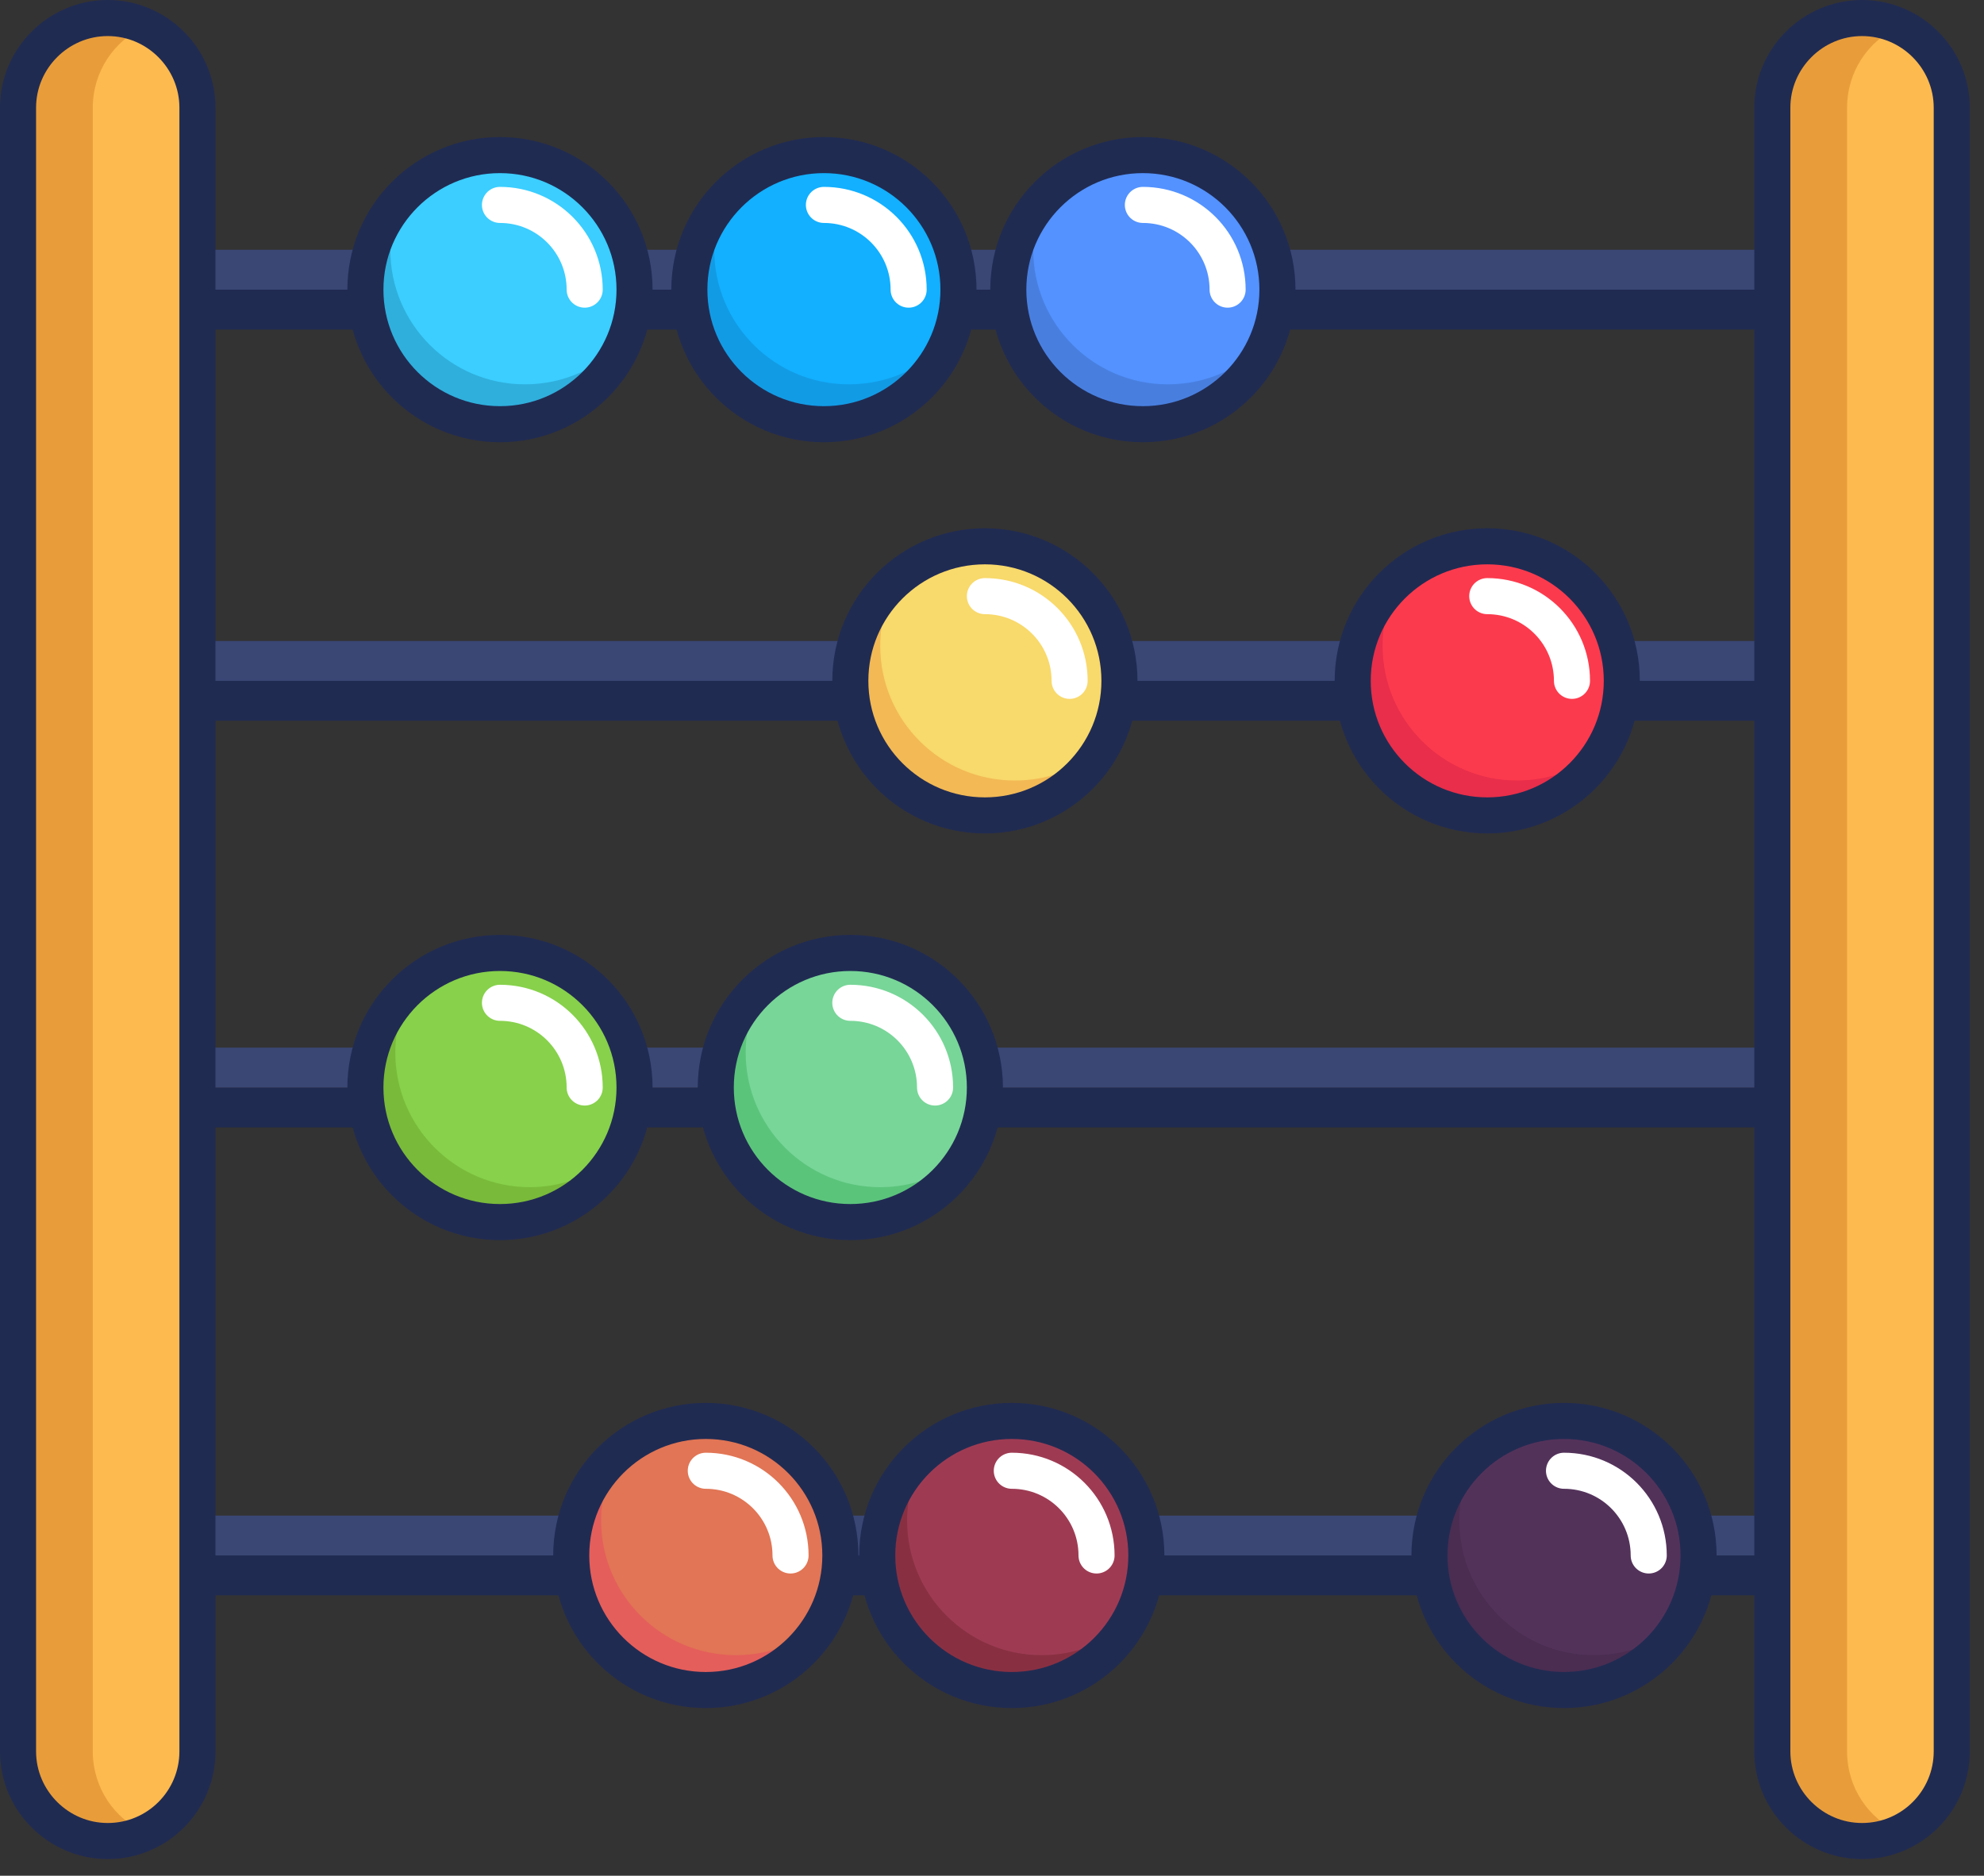<svg width="110" height="104" viewBox="0 0 110 104" fill="none" xmlns="http://www.w3.org/2000/svg">
<rect x="0" y="0" width="110" height="104" fill="#333333" stroke="none"/>
<path d="M98.54 16.059H10.671V18.27H98.54V16.059Z" fill="#202B52"/>
<path d="M98.54 13.849H10.671V16.059H98.54V13.849Z" fill="#3A4775"/>
<path d="M98.54 37.75H10.671V39.961H98.54V37.75Z" fill="#202B52"/>
<path d="M98.54 35.54H10.671V37.75H98.54V35.54Z" fill="#3A4775"/>
<path d="M98.54 60.298H10.671V62.509H98.54V60.298Z" fill="#202B52"/>
<path d="M98.54 58.087H10.671V60.298H98.54V58.087Z" fill="#3A4775"/>
<path d="M98.54 86.244H10.671V88.455H98.54V86.244Z" fill="#202B52"/>
<path d="M98.54 84.034H10.671V86.244H98.54V84.034Z" fill="#3A4775"/>
<path d="M27.72 23.52C31.84 23.52 35.181 20.18 35.181 16.059C35.181 11.939 31.84 8.599 27.72 8.599C23.599 8.599 20.259 11.939 20.259 16.059C20.259 20.18 23.599 23.52 27.72 23.52Z" fill="#3BCEFF"/>
<path d="M29.102 21.309C24.984 21.309 21.641 17.966 21.641 13.849C21.641 12.854 21.834 11.915 22.194 11.058C21.005 12.384 20.259 14.125 20.259 16.059C20.259 20.177 23.603 23.52 27.72 23.52C30.842 23.52 33.523 21.586 34.628 18.85C33.274 20.37 31.312 21.309 29.102 21.309Z" fill="#2FAFDC"/>
<path d="M27.72 23.52C31.84 23.52 35.181 20.18 35.181 16.059C35.181 11.939 31.84 8.599 27.72 8.599C23.599 8.599 20.259 11.939 20.259 16.059C20.259 20.18 23.599 23.52 27.72 23.52Z" stroke="#202B52" stroke-width="2" stroke-miterlimit="10" stroke-linecap="round" stroke-linejoin="round"/>
<path d="M45.681 23.52C49.801 23.52 53.141 20.18 53.141 16.059C53.141 11.939 49.801 8.599 45.681 8.599C41.56 8.599 38.22 11.939 38.22 16.059C38.22 20.18 41.56 23.52 45.681 23.52Z" fill="#12B0FF"/>
<path d="M47.062 21.309C42.945 21.309 39.602 17.966 39.602 13.849C39.602 12.854 39.795 11.915 40.154 11.058C38.966 12.384 38.22 14.125 38.22 16.059C38.22 20.177 41.564 23.52 45.681 23.52C48.803 23.52 51.483 21.586 52.589 18.85C51.235 20.37 49.273 21.309 47.062 21.309Z" fill="#129BE5"/>
<path d="M45.681 23.52C49.801 23.52 53.141 20.18 53.141 16.059C53.141 11.939 49.801 8.599 45.681 8.599C41.56 8.599 38.22 11.939 38.22 16.059C38.22 20.18 41.56 23.52 45.681 23.52Z" stroke="#202B52" stroke-width="2" stroke-miterlimit="10" stroke-linecap="round" stroke-linejoin="round"/>
<path d="M63.365 23.52C67.486 23.52 70.826 20.18 70.826 16.059C70.826 11.939 67.486 8.599 63.365 8.599C59.245 8.599 55.904 11.939 55.904 16.059C55.904 20.18 59.245 23.52 63.365 23.52Z" fill="#5392FF"/>
<path d="M64.747 21.309C60.63 21.309 57.286 17.966 57.286 13.849C57.286 12.854 57.48 11.915 57.839 11.058C56.651 12.384 55.904 14.125 55.904 16.059C55.904 20.177 59.248 23.52 63.365 23.52C66.487 23.52 69.168 21.586 70.273 18.85C68.919 20.37 66.957 21.309 64.747 21.309Z" fill="#487FDF"/>
<path d="M63.365 23.52C67.486 23.52 70.826 20.18 70.826 16.059C70.826 11.939 67.486 8.599 63.365 8.599C59.245 8.599 55.904 11.939 55.904 16.059C55.904 20.18 59.245 23.52 63.365 23.52Z" stroke="#202B52" stroke-width="2" stroke-miterlimit="10" stroke-linecap="round" stroke-linejoin="round"/>
<path d="M54.606 45.211C58.726 45.211 62.066 41.871 62.066 37.75C62.066 33.63 58.726 30.29 54.606 30.29C50.486 30.29 47.145 33.63 47.145 37.75C47.145 41.871 50.486 45.211 54.606 45.211Z" fill="#F8D96B"/>
<path d="M56.264 43.277C52.147 43.277 48.803 39.933 48.803 35.816C48.803 34.435 49.19 33.108 49.853 32.003C48.195 33.385 47.145 35.429 47.145 37.75C47.145 41.867 50.489 45.211 54.606 45.211C57.341 45.211 59.718 43.746 61.017 41.564C59.745 42.641 58.087 43.277 56.264 43.277Z" fill="#F2B955"/>
<path d="M54.606 45.211C58.726 45.211 62.066 41.871 62.066 37.75C62.066 33.63 58.726 30.29 54.606 30.29C50.486 30.29 47.145 33.63 47.145 37.75C47.145 41.871 50.486 45.211 54.606 45.211Z" stroke="#202B52" stroke-width="2" stroke-miterlimit="10" stroke-linecap="round" stroke-linejoin="round"/>
<path d="M82.459 45.211C86.579 45.211 89.919 41.871 89.919 37.75C89.919 33.63 86.579 30.29 82.459 30.29C78.338 30.29 74.998 33.63 74.998 37.75C74.998 41.871 78.338 45.211 82.459 45.211Z" fill="#FC3A4D"/>
<path d="M84.117 43.277C80 43.277 76.656 39.933 76.656 35.816C76.656 34.435 77.043 33.108 77.706 32.003C76.048 33.385 74.998 35.429 74.998 37.75C74.998 41.867 78.342 45.211 82.459 45.211C85.194 45.211 87.571 43.746 88.87 41.564C87.571 42.641 85.913 43.277 84.117 43.277Z" fill="#E82E4A"/>
<path d="M82.459 45.211C86.579 45.211 89.919 41.871 89.919 37.75C89.919 33.63 86.579 30.29 82.459 30.29C78.338 30.29 74.998 33.63 74.998 37.75C74.998 41.871 78.338 45.211 82.459 45.211Z" stroke="#202B52" stroke-width="2" stroke-miterlimit="10" stroke-linecap="round" stroke-linejoin="round"/>
<path d="M27.72 67.759C31.84 67.759 35.181 64.418 35.181 60.298C35.181 56.178 31.84 52.837 27.72 52.837C23.599 52.837 20.259 56.178 20.259 60.298C20.259 64.418 23.599 67.759 27.72 67.759Z" fill="#87D14B"/>
<path d="M29.378 65.824C25.261 65.824 21.917 62.481 21.917 58.364C21.917 56.982 22.304 55.656 22.967 54.551C21.309 55.932 20.259 57.977 20.259 60.298C20.259 64.415 23.603 67.759 27.72 67.759C30.455 67.759 32.832 66.294 34.13 64.111C32.832 65.161 31.174 65.824 29.378 65.824Z" fill="#79BA3A"/>
<path d="M32.417 60.298C32.417 57.701 30.317 55.601 27.72 55.601" stroke="white" stroke-width="2" stroke-miterlimit="10" stroke-linecap="round" stroke-linejoin="round"/>
<path d="M27.72 67.759C31.84 67.759 35.181 64.418 35.181 60.298C35.181 56.178 31.84 52.837 27.72 52.837C23.599 52.837 20.259 56.178 20.259 60.298C20.259 64.418 23.599 67.759 27.72 67.759Z" stroke="#202B52" stroke-width="2" stroke-miterlimit="10" stroke-linecap="round" stroke-linejoin="round"/>
<path d="M47.145 67.759C51.266 67.759 54.606 64.418 54.606 60.298C54.606 56.178 51.266 52.837 47.145 52.837C43.025 52.837 39.685 56.178 39.685 60.298C39.685 64.418 43.025 67.759 47.145 67.759Z" fill="#78D698"/>
<path d="M47.145 67.759C51.266 67.759 54.606 64.418 54.606 60.298C54.606 56.178 51.266 52.837 47.145 52.837C43.025 52.837 39.685 56.178 39.685 60.298C39.685 64.418 43.025 67.759 47.145 67.759Z" fill="#78D698"/>
<path d="M48.803 65.824C44.686 65.824 41.343 62.481 41.343 58.364C41.343 56.982 41.73 55.656 42.393 54.551C40.735 55.932 39.685 57.977 39.685 60.298C39.685 64.415 43.028 67.759 47.145 67.759C49.881 67.759 52.257 66.294 53.556 64.111C52.285 65.161 50.627 65.824 48.803 65.824Z" fill="#5BC47B"/>
<path d="M51.843 60.298C51.843 57.701 49.743 55.601 47.145 55.601" stroke="white" stroke-width="2" stroke-miterlimit="10" stroke-linecap="round" stroke-linejoin="round"/>
<path d="M47.145 67.759C51.266 67.759 54.606 64.418 54.606 60.298C54.606 56.178 51.266 52.837 47.145 52.837C43.025 52.837 39.685 56.178 39.685 60.298C39.685 64.418 43.025 67.759 47.145 67.759Z" stroke="#202B52" stroke-width="2" stroke-miterlimit="10" stroke-linecap="round" stroke-linejoin="round"/>
<path d="M39.132 93.705C43.252 93.705 46.593 90.365 46.593 86.244C46.593 82.124 43.252 78.784 39.132 78.784C35.012 78.784 31.671 82.124 31.671 86.244C31.671 90.365 35.012 93.705 39.132 93.705Z" fill="#E17555"/>
<path d="M40.79 91.771C36.673 91.771 33.329 88.427 33.329 84.31C33.329 82.928 33.716 81.602 34.379 80.497C32.721 81.879 31.671 83.923 31.671 86.244C31.671 90.362 35.015 93.705 39.132 93.705C41.868 93.705 44.244 92.24 45.543 90.058C44.272 91.135 42.614 91.771 40.79 91.771Z" fill="#E45E5B"/>
<path d="M43.83 86.244C43.83 83.647 41.73 81.547 39.132 81.547" stroke="white" stroke-width="2" stroke-miterlimit="10" stroke-linecap="round" stroke-linejoin="round"/>
<path d="M39.132 93.705C43.252 93.705 46.593 90.365 46.593 86.244C46.593 82.124 43.252 78.784 39.132 78.784C35.012 78.784 31.671 82.124 31.671 86.244C31.671 90.365 35.012 93.705 39.132 93.705Z" stroke="#202B52" stroke-width="2" stroke-miterlimit="10" stroke-linecap="round" stroke-linejoin="round"/>
<path d="M56.098 93.705C60.218 93.705 63.558 90.365 63.558 86.244C63.558 82.124 60.218 78.784 56.098 78.784C51.977 78.784 48.637 82.124 48.637 86.244C48.637 90.365 51.977 93.705 56.098 93.705Z" fill="#9E3B53"/>
<path d="M57.756 91.771C53.639 91.771 50.295 88.427 50.295 84.31C50.295 82.928 50.682 81.602 51.345 80.497C49.687 81.879 48.637 83.923 48.637 86.244C48.637 90.362 51.981 93.705 56.098 93.705C58.833 93.705 61.21 92.24 62.508 90.058C61.21 91.135 59.552 91.771 57.756 91.771Z" fill="#883042"/>
<path d="M60.796 86.244C60.796 83.647 58.696 81.547 56.098 81.547" stroke="white" stroke-width="2" stroke-miterlimit="10" stroke-linecap="round" stroke-linejoin="round"/>
<path d="M56.098 93.705C60.218 93.705 63.558 90.365 63.558 86.244C63.558 82.124 60.218 78.784 56.098 78.784C51.977 78.784 48.637 82.124 48.637 86.244C48.637 90.365 51.977 93.705 56.098 93.705Z" stroke="#202B52" stroke-width="2" stroke-miterlimit="10" stroke-linecap="round" stroke-linejoin="round"/>
<path d="M86.714 93.705C90.835 93.705 94.175 90.365 94.175 86.244C94.175 82.124 90.835 78.784 86.714 78.784C82.594 78.784 79.254 82.124 79.254 86.244C79.254 90.365 82.594 93.705 86.714 93.705Z" fill="#53325A"/>
<path d="M88.372 91.771C84.255 91.771 80.912 88.427 80.912 84.31C80.912 82.928 81.298 81.602 81.962 80.497C80.304 81.879 79.254 83.923 79.254 86.244C79.254 90.362 82.597 93.705 86.714 93.705C89.45 93.705 91.826 92.24 93.125 90.058C91.826 91.135 90.168 91.771 88.372 91.771Z" fill="#4A2D51"/>
<path d="M91.411 86.244C91.411 83.647 89.311 81.547 86.714 81.547" stroke="white" stroke-width="2" stroke-miterlimit="10" stroke-linecap="round" stroke-linejoin="round"/>
<path d="M86.714 93.705C90.835 93.705 94.175 90.365 94.175 86.244C94.175 82.124 90.835 78.784 86.714 78.784C82.594 78.784 79.254 82.124 79.254 86.244C79.254 90.365 82.594 93.705 86.714 93.705Z" stroke="#202B52" stroke-width="2" stroke-miterlimit="10" stroke-linecap="round" stroke-linejoin="round"/>
<path d="M5.974 102.077C3.238 102.077 1 99.839 1 97.104V5.974C1 3.238 3.238 1 5.974 1C8.709 1 10.947 3.238 10.947 5.974V97.104C10.947 99.839 8.737 102.077 5.974 102.077Z" fill="#FDBA4F"/>
<path d="M5.145 97.104V5.974C5.145 3.957 6.333 2.243 8.046 1.47C7.411 1.166 6.72 1 5.974 1C3.238 1 1 3.238 1 5.974V97.104C1 99.839 3.238 102.077 5.974 102.077C6.72 102.077 7.411 101.912 8.046 101.608C6.333 100.834 5.145 99.121 5.145 97.104Z" fill="#E89D3A"/>
<path d="M103.238 102.077C100.503 102.077 98.264 99.839 98.264 97.104V5.974C98.264 3.238 100.503 1 103.238 1C105.974 1 108.212 3.238 108.212 5.974V97.104C108.212 99.839 106.001 102.077 103.238 102.077Z" fill="#FDBA4F"/>
<path d="M102.409 97.104V5.974C102.409 3.957 103.597 2.243 105.311 1.47C104.675 1.166 103.984 1 103.238 1C100.503 1 98.264 3.238 98.264 5.974V97.104C98.264 99.839 100.503 102.077 103.238 102.077C103.984 102.077 104.675 101.912 105.311 101.608C103.597 100.834 102.409 99.121 102.409 97.104Z" fill="#E89D3A"/>
<path d="M5.974 102.077C3.238 102.077 1 99.839 1 97.104V5.974C1 3.238 3.238 1 5.974 1C8.709 1 10.947 3.238 10.947 5.974V97.104C10.947 99.839 8.737 102.077 5.974 102.077Z" stroke="#202B52" stroke-width="2" stroke-miterlimit="10" stroke-linecap="round" stroke-linejoin="round"/>
<path d="M103.238 102.077C100.503 102.077 98.264 99.839 98.264 97.104V5.974C98.264 3.238 100.503 1 103.238 1C105.974 1 108.212 3.238 108.212 5.974V97.104C108.212 99.839 106.001 102.077 103.238 102.077Z" stroke="#202B52" stroke-width="2" stroke-miterlimit="10" stroke-linecap="round" stroke-linejoin="round"/>
<path d="M32.417 16.059C32.417 13.462 30.317 11.362 27.72 11.362" stroke="white" stroke-width="2" stroke-miterlimit="10" stroke-linecap="round" stroke-linejoin="round"/>
<path d="M50.378 16.059C50.378 13.462 48.278 11.362 45.681 11.362" stroke="white" stroke-width="2" stroke-miterlimit="10" stroke-linecap="round" stroke-linejoin="round"/>
<path d="M68.063 16.059C68.063 13.462 65.963 11.362 63.365 11.362" stroke="white" stroke-width="2" stroke-miterlimit="10" stroke-linecap="round" stroke-linejoin="round"/>
<path d="M59.303 37.75C59.303 35.153 57.203 33.053 54.606 33.053" stroke="white" stroke-width="2" stroke-miterlimit="10" stroke-linecap="round" stroke-linejoin="round"/>
<path d="M87.156 37.75C87.156 35.153 85.056 33.053 82.459 33.053" stroke="white" stroke-width="2" stroke-miterlimit="10" stroke-linecap="round" stroke-linejoin="round"/>
</svg>
